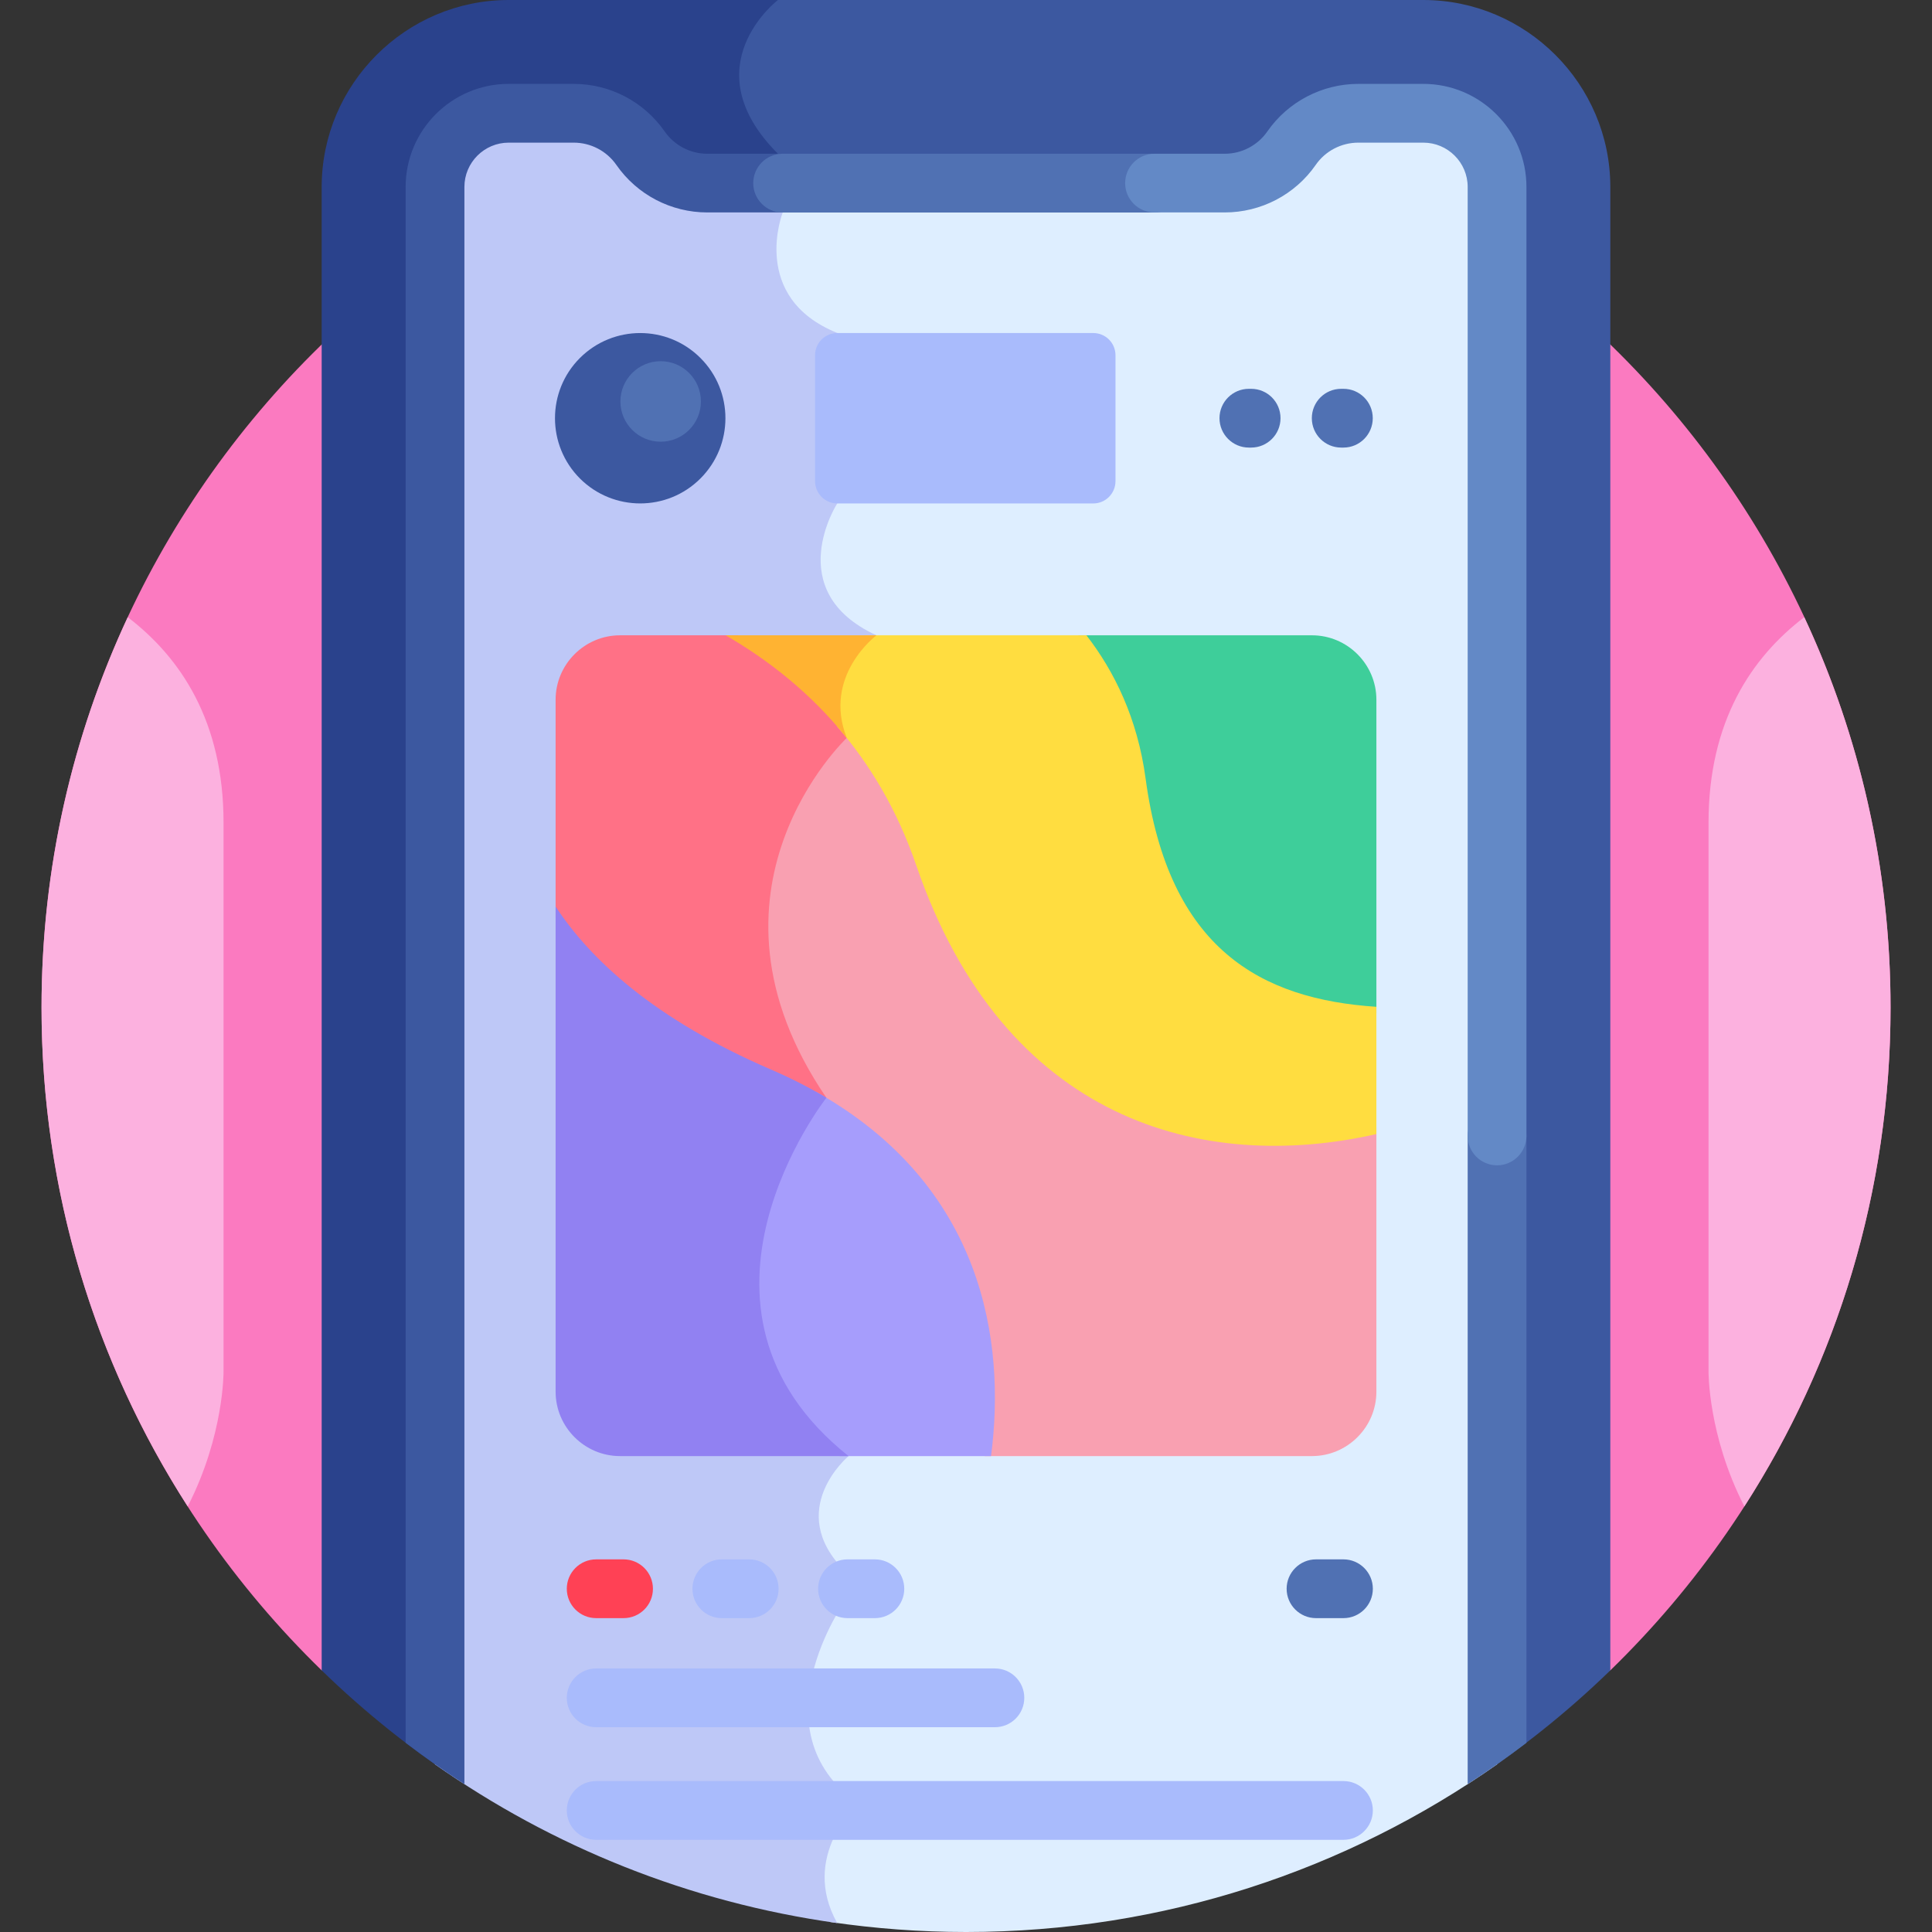 <svg width="24" height="24" viewBox="0 0 24 24" fill="none" xmlns="http://www.w3.org/2000/svg">
<rect x="0" y="0" width="24" height="24" fill="#333333" stroke="none"/>
<g clip-path="url(#clip0_444_1978)">
<path d="M3.996 20.75H20.004C22.151 18.663 23.485 15.745 23.485 12.515C23.485 6.173 18.343 1.031 12 1.031C5.657 1.031 0.516 6.173 0.516 12.515C0.516 15.745 1.85 18.663 3.996 20.75Z" fill="#FB7AC0"/>
<path d="M17.681 0H9.544C9.41 0.125 9.135 0.432 9.106 0.861C9.081 1.235 9.25 1.607 9.608 1.965C10.178 2.535 10.409 10.478 10.495 15.162C10.541 17.631 10.565 20.09 10.579 22.163H18.23C18.867 21.75 19.462 21.277 20.004 20.75V2.323C20.004 1.045 18.959 0 17.681 0Z" fill="#3C58A0"/>
<path d="M10.658 22.163C10.611 14.851 10.42 2.666 9.664 1.91C8.58 0.826 9.664 0 9.664 0H6.319C5.041 0 3.996 1.045 3.996 2.323V20.75C4.538 21.277 5.132 21.751 5.769 22.163H10.658Z" fill="#2A428C"/>
<path d="M17.682 1.407H16.875C16.544 1.407 16.234 1.569 16.045 1.841C15.856 2.113 15.546 2.275 15.215 2.275H9.519L9.648 2.64C9.622 2.716 9.553 2.952 9.582 3.23C9.614 3.54 9.777 3.96 10.375 4.201C10.586 4.287 10.719 4.422 10.78 4.616C10.975 5.235 10.349 6.205 10.342 6.215C10.329 6.236 10.016 6.729 10.164 7.238C10.244 7.516 10.446 7.741 10.763 7.909C10.589 8.078 10.219 8.53 10.437 9.149C10.318 9.271 9.913 9.719 9.666 10.411C9.405 11.144 9.285 12.296 10.18 13.635C10.064 13.793 9.659 14.382 9.465 15.152C9.262 15.962 9.269 17.123 10.435 18.092C10.327 18.202 10.116 18.459 10.101 18.796C10.09 19.058 10.199 19.309 10.425 19.543V19.868C10.303 20.052 9.397 21.512 10.551 22.413C10.435 22.539 10.192 22.853 10.175 23.273C10.166 23.479 10.213 23.68 10.314 23.876C10.864 23.957 11.428 24 12.001 24C14.456 24 16.731 23.229 18.598 21.917V2.323C18.598 1.819 18.186 1.407 17.682 1.407Z" fill="#DEEEFF"/>
<path d="M7.956 1.841C7.767 1.569 7.457 1.407 7.126 1.407H6.319C5.815 1.407 5.403 1.819 5.403 2.323V21.917C6.857 22.939 8.559 23.632 10.4 23.889C9.934 23.057 10.658 22.405 10.658 22.405C9.367 21.483 10.495 19.89 10.495 19.89V19.515C9.739 18.759 10.541 18.088 10.541 18.088C8.219 16.239 10.266 13.637 10.266 13.637C8.506 11.057 10.519 9.167 10.519 9.167C10.214 8.393 10.887 7.892 10.887 7.892C9.697 7.343 10.401 6.253 10.401 6.253C10.401 6.253 11.495 4.577 10.401 4.136C9.307 3.695 9.723 2.64 9.723 2.64L9.593 2.275H8.786C8.455 2.275 8.145 2.113 7.956 1.841Z" fill="#BEC8F7"/>
<path d="M9.723 1.91H8.786C8.575 1.91 8.377 1.806 8.256 1.632C7.999 1.263 7.577 1.042 7.127 1.042H6.319C5.613 1.042 5.039 1.616 5.039 2.322V21.649C5.275 21.829 5.519 22.001 5.769 22.163V2.322C5.769 2.019 6.016 1.772 6.319 1.772H7.127C7.338 1.772 7.536 1.875 7.657 2.049C7.914 2.419 8.336 2.639 8.786 2.639H9.723C9.925 2.639 10.088 2.476 10.088 2.275C10.088 2.073 9.925 1.91 9.723 1.91Z" fill="#3C58A0"/>
<path d="M18.597 13.747C18.396 13.747 18.232 13.91 18.232 14.112V22.163C18.483 22.002 18.726 21.83 18.962 21.65V14.112C18.962 13.91 18.799 13.747 18.597 13.747Z" fill="#5071B3"/>
<path d="M14.342 2.64H9.722C9.521 2.64 9.357 2.476 9.357 2.275C9.357 2.073 9.521 1.91 9.722 1.91H14.342C14.543 1.91 14.707 2.073 14.707 2.275C14.707 2.476 14.543 2.64 14.342 2.64Z" fill="#5071B3"/>
<path d="M18.597 14.476C18.395 14.476 18.232 14.312 18.232 14.111V2.322C18.232 2.019 17.985 1.772 17.681 1.772H16.874C16.663 1.772 16.464 1.875 16.344 2.049C16.087 2.419 15.664 2.639 15.214 2.639H14.341C14.14 2.639 13.977 2.476 13.977 2.275C13.977 2.073 14.14 1.91 14.341 1.91H15.214C15.425 1.91 15.624 1.806 15.744 1.632C16.001 1.263 16.424 1.042 16.874 1.042H17.681C18.387 1.042 18.962 1.616 18.962 2.322V14.111C18.961 14.313 18.798 14.476 18.597 14.476Z" fill="#6389C6"/>
<path d="M8.701 5.944C9.115 5.53 9.115 4.86 8.701 4.447C8.288 4.034 7.618 4.034 7.204 4.447C6.791 4.86 6.791 5.53 7.204 5.944C7.618 6.357 8.288 6.357 8.701 5.944Z" fill="#3C58A0"/>
<path d="M8.207 5.487C8.483 5.487 8.707 5.263 8.707 4.987C8.707 4.711 8.483 4.487 8.207 4.487C7.931 4.487 7.707 4.711 7.707 4.987C7.707 5.263 7.931 5.487 8.207 5.487Z" fill="#5071B3"/>
<path d="M13.94 13.756C12.8 13.226 11.964 12.206 11.456 10.723C11.197 9.967 10.813 9.365 10.377 8.885C10.386 8.969 10.405 9.057 10.437 9.149C10.318 9.271 9.913 9.719 9.666 10.411C9.405 11.144 9.285 12.296 10.18 13.635C10.174 13.643 10.166 13.654 10.159 13.665C11.298 14.322 11.986 15.275 12.207 16.507C12.304 17.048 12.298 17.593 12.233 18.088H16.298C16.738 18.088 17.098 17.728 17.098 17.288V14.008C16.225 14.21 15.069 14.281 13.94 13.756Z" fill="#F9A0B1"/>
<path d="M9.163 7.892H7.702C7.262 7.892 6.902 8.252 6.902 8.692V11.399C7.572 12.353 8.673 12.982 9.544 13.357C9.785 13.461 10.01 13.575 10.22 13.7C10.249 13.659 10.266 13.637 10.266 13.637C8.506 11.057 10.519 9.167 10.519 9.167C10.494 9.104 10.476 9.042 10.463 8.983C10.062 8.518 9.609 8.163 9.163 7.892Z" fill="#FF7186"/>
<path d="M14.154 9.682C14.466 12.002 15.819 12.507 17.098 12.586V8.692C17.098 8.252 16.738 7.892 16.298 7.892H13.393C13.749 8.335 14.052 8.92 14.154 9.682Z" fill="#3ECE9A"/>
<path d="M14.231 9.671C14.13 8.921 13.841 8.337 13.496 7.892H10.732C10.742 7.897 10.752 7.903 10.762 7.909C10.6 8.067 10.268 8.47 10.401 9.026C10.8 9.487 11.143 10.053 11.382 10.749C12.473 13.932 14.94 14.576 17.098 14.088V12.507C15.663 12.412 14.516 11.79 14.231 9.671Z" fill="#FFDD40"/>
<path d="M10.519 9.167C10.215 8.393 10.888 7.892 10.888 7.892H9.014C9.547 8.199 10.073 8.612 10.519 9.167Z" fill="#FFB332"/>
<path d="M10.131 13.559C10.147 13.584 10.163 13.61 10.18 13.635C10.064 13.793 9.659 14.382 9.465 15.152C9.262 15.961 9.269 17.12 10.43 18.088H12.311C12.497 16.666 12.22 14.729 10.131 13.559Z" fill="#A69DFC"/>
<path d="M10.266 13.637C10.056 13.511 9.826 13.393 9.575 13.285C8.126 12.66 7.333 11.919 6.902 11.261V17.288C6.902 17.728 7.262 18.088 7.702 18.088H10.541C8.22 16.239 10.264 13.64 10.266 13.637Z" fill="#9181F2"/>
<path d="M13.581 6.254H10.401C10.249 6.254 10.125 6.13 10.125 5.977V4.413C10.125 4.26 10.249 4.137 10.401 4.137H13.581C13.733 4.137 13.857 4.26 13.857 4.413V5.977C13.857 6.13 13.733 6.254 13.581 6.254Z" fill="#A9BBFC"/>
<path d="M7.746 20.101H7.406C7.204 20.101 7.041 19.938 7.041 19.736C7.041 19.535 7.204 19.371 7.406 19.371H7.746C7.948 19.371 8.111 19.535 8.111 19.736C8.111 19.938 7.948 20.101 7.746 20.101Z" fill="#FF4155"/>
<path d="M9.307 20.101H8.966C8.765 20.101 8.602 19.938 8.602 19.736C8.602 19.535 8.765 19.371 8.966 19.371H9.307C9.508 19.371 9.672 19.535 9.672 19.736C9.672 19.938 9.508 20.101 9.307 20.101Z" fill="#A9BBFC"/>
<path d="M10.868 20.101H10.528C10.326 20.101 10.163 19.938 10.163 19.736C10.163 19.535 10.326 19.371 10.528 19.371H10.868C11.07 19.371 11.233 19.535 11.233 19.736C11.233 19.938 11.07 20.101 10.868 20.101Z" fill="#A9BBFC"/>
<path d="M16.689 20.101H16.348C16.147 20.101 15.983 19.938 15.983 19.736C15.983 19.535 16.147 19.371 16.348 19.371H16.689C16.89 19.371 17.054 19.535 17.054 19.736C17.054 19.938 16.89 20.101 16.689 20.101Z" fill="#5071B3"/>
<path d="M16.689 5.56H16.661C16.459 5.56 16.296 5.396 16.296 5.195C16.296 4.993 16.459 4.83 16.661 4.83H16.689C16.89 4.83 17.053 4.993 17.053 5.195C17.053 5.396 16.89 5.56 16.689 5.56Z" fill="#5071B3"/>
<path d="M15.542 5.56H15.514C15.313 5.56 15.149 5.396 15.149 5.195C15.149 4.993 15.313 4.83 15.514 4.83H15.542C15.744 4.83 15.907 4.993 15.907 5.195C15.907 5.396 15.744 5.56 15.542 5.56Z" fill="#5071B3"/>
<path d="M12.359 21.456H7.406C7.204 21.456 7.041 21.293 7.041 21.091C7.041 20.89 7.204 20.726 7.406 20.726H12.359C12.561 20.726 12.724 20.89 12.724 21.091C12.724 21.293 12.561 21.456 12.359 21.456Z" fill="#A9BBFC"/>
<path d="M16.689 22.855H7.406C7.204 22.855 7.041 22.691 7.041 22.49C7.041 22.288 7.204 22.125 7.406 22.125H16.689C16.89 22.125 17.054 22.288 17.054 22.49C17.054 22.691 16.89 22.855 16.689 22.855Z" fill="#A9BBFC"/>
<path d="M22.413 7.667C21.758 8.167 21.224 8.96 21.224 10.22V17.037C21.224 17.037 21.216 17.829 21.669 18.713C22.818 16.925 23.485 14.799 23.485 12.515C23.485 10.783 23.101 9.14 22.413 7.667Z" fill="#FCB1DF"/>
<path d="M1.587 7.667C2.242 8.167 2.777 8.96 2.777 10.22V17.037C2.777 17.037 2.785 17.829 2.332 18.713C1.183 16.925 0.516 14.799 0.516 12.515C0.516 10.783 0.9 9.14 1.587 7.667Z" fill="#FCB1DF"/>
</g>
<defs>
<clipPath id="clip0_444_1978">
<rect width="24" height="24" fill="white"/>
</clipPath>
</defs>
</svg>
